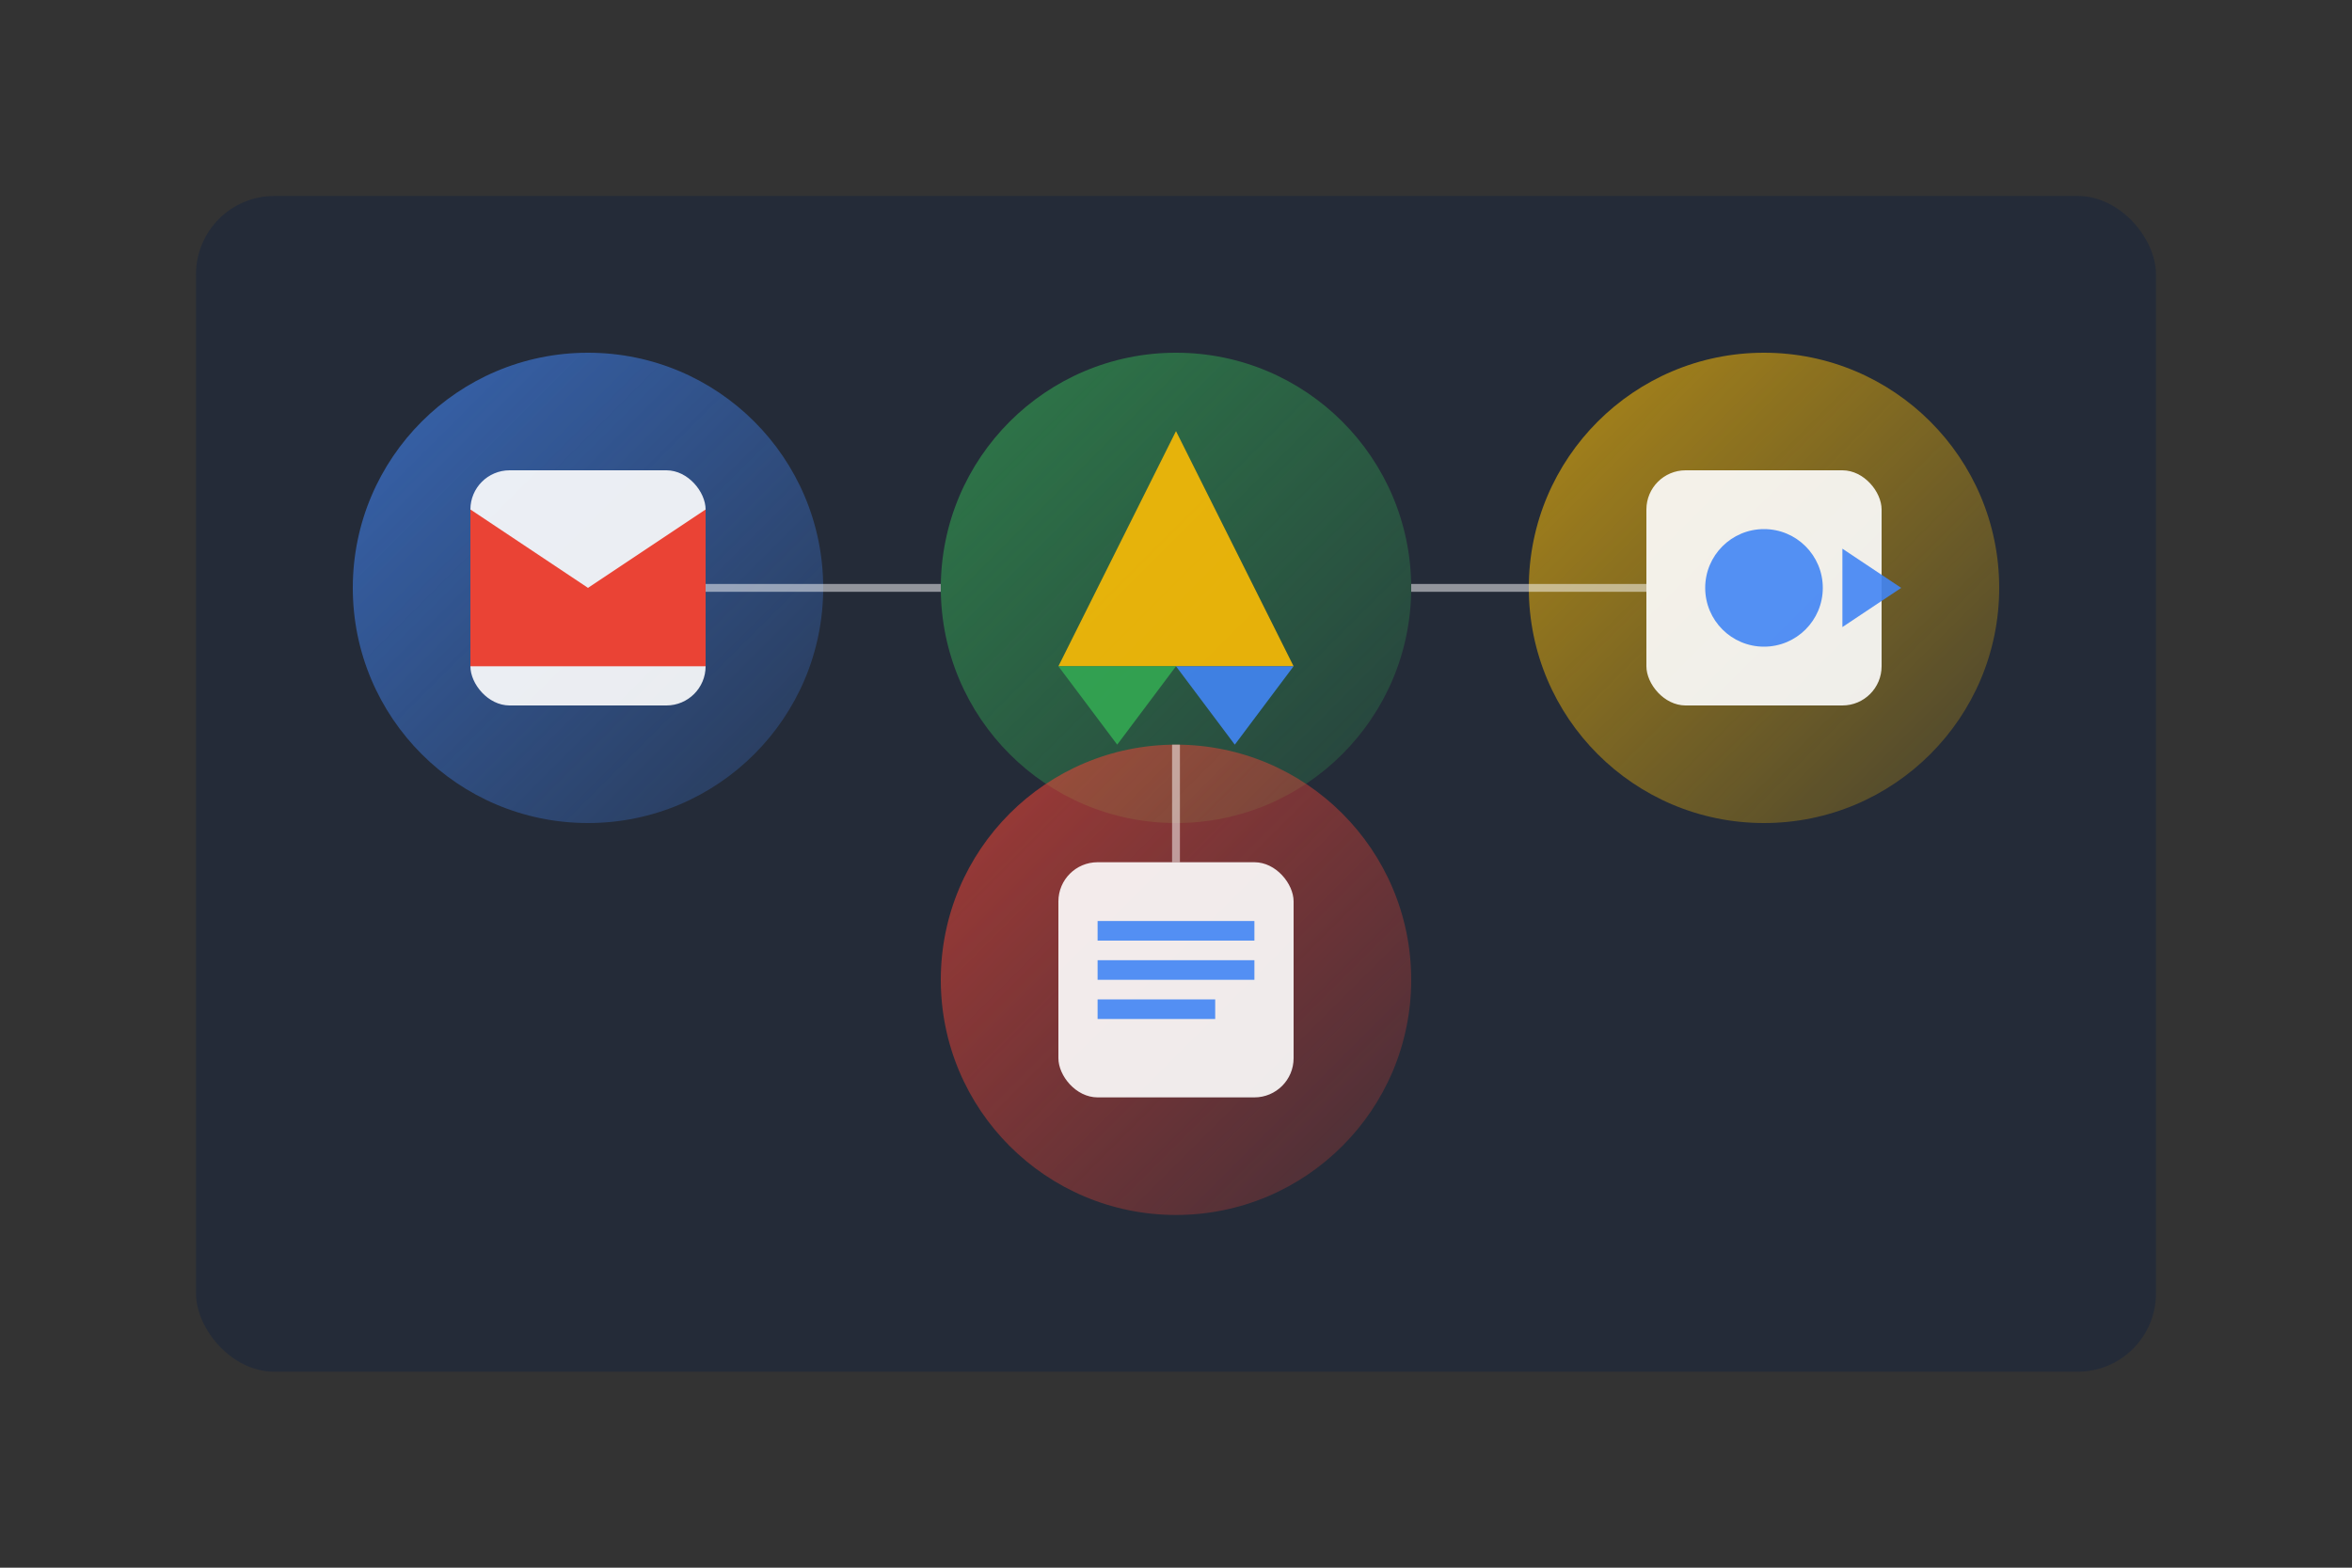 <svg xmlns="http://www.w3.org/2000/svg" width="600" height="400" viewBox="0 0 600 400">
  <rect x="0" y="0" width="600" height="400" fill="#333333" stroke="none"/>
  <defs>
    <linearGradient id="grad1" x1="0%" y1="0%" x2="100%" y2="100%">
      <stop offset="0%" style="stop-color:#4285F4;stop-opacity:0.8" />
      <stop offset="100%" style="stop-color:#4285F4;stop-opacity:0.2" />
    </linearGradient>
    <linearGradient id="grad2" x1="0%" y1="0%" x2="100%" y2="100%">
      <stop offset="0%" style="stop-color:#34A853;stop-opacity:0.8" />
      <stop offset="100%" style="stop-color:#34A853;stop-opacity:0.2" />
    </linearGradient>
    <linearGradient id="grad3" x1="0%" y1="0%" x2="100%" y2="100%">
      <stop offset="0%" style="stop-color:#FBBC05;stop-opacity:0.8" />
      <stop offset="100%" style="stop-color:#FBBC05;stop-opacity:0.2" />
    </linearGradient>
    <linearGradient id="grad4" x1="0%" y1="0%" x2="100%" y2="100%">
      <stop offset="0%" style="stop-color:#EA4335;stop-opacity:0.8" />
      <stop offset="100%" style="stop-color:#EA4335;stop-opacity:0.2" />
    </linearGradient>
  </defs>
  
  <!-- Background Elements -->
  <rect x="50" y="50" width="500" height="300" rx="20" ry="20" fill="#1e293b" opacity="0.7" />
  
  <!-- Google Workspace Logo Elements -->
  <circle cx="150" cy="150" r="60" fill="url(#grad1)" opacity="0.8" />
  <circle cx="300" cy="150" r="60" fill="url(#grad2)" opacity="0.8" />
  <circle cx="450" cy="150" r="60" fill="url(#grad3)" opacity="0.8" />
  <circle cx="300" cy="250" r="60" fill="url(#grad4)" opacity="0.8" />
  
  <!-- Gmail Icon -->
  <rect x="120" y="120" width="60" height="60" rx="10" ry="10" fill="#FFFFFF" opacity="0.9" />
  <path d="M120,130 L150,150 L180,130 L180,170 L120,170 Z" fill="#EA4335" />
  
  <!-- Drive Icon -->
  <polygon points="300,110 270,170 330,170" fill="#FBBC05" opacity="0.9" />
  <polygon points="270,170 300,170 285,190" fill="#34A853" opacity="0.9" />
  <polygon points="300,170 330,170 315,190" fill="#4285F4" opacity="0.9" />
  
  <!-- Meet Icon -->
  <rect x="420" y="120" width="60" height="60" rx="10" ry="10" fill="#FFFFFF" opacity="0.9" />
  <circle cx="450" cy="150" r="15" fill="#4285F4" opacity="0.9" />
  <path d="M470,140 L470,160 L485,150 Z" fill="#4285F4" opacity="0.9" />
  
  <!-- Docs Icon -->
  <rect x="270" y="220" width="60" height="60" rx="10" ry="10" fill="#FFFFFF" opacity="0.9" />
  <rect x="280" y="235" width="40" height="5" fill="#4285F4" opacity="0.9" />
  <rect x="280" y="245" width="40" height="5" fill="#4285F4" opacity="0.9" />
  <rect x="280" y="255" width="30" height="5" fill="#4285F4" opacity="0.9" />
  
  <!-- Connecting Lines -->
  <line x1="180" y1="150" x2="240" y2="150" stroke="#FFFFFF" stroke-width="2" opacity="0.5" />
  <line x1="360" y1="150" x2="420" y2="150" stroke="#FFFFFF" stroke-width="2" opacity="0.5" />
  <line x1="300" y1="190" x2="300" y2="220" stroke="#FFFFFF" stroke-width="2" opacity="0.5" />
</svg>
